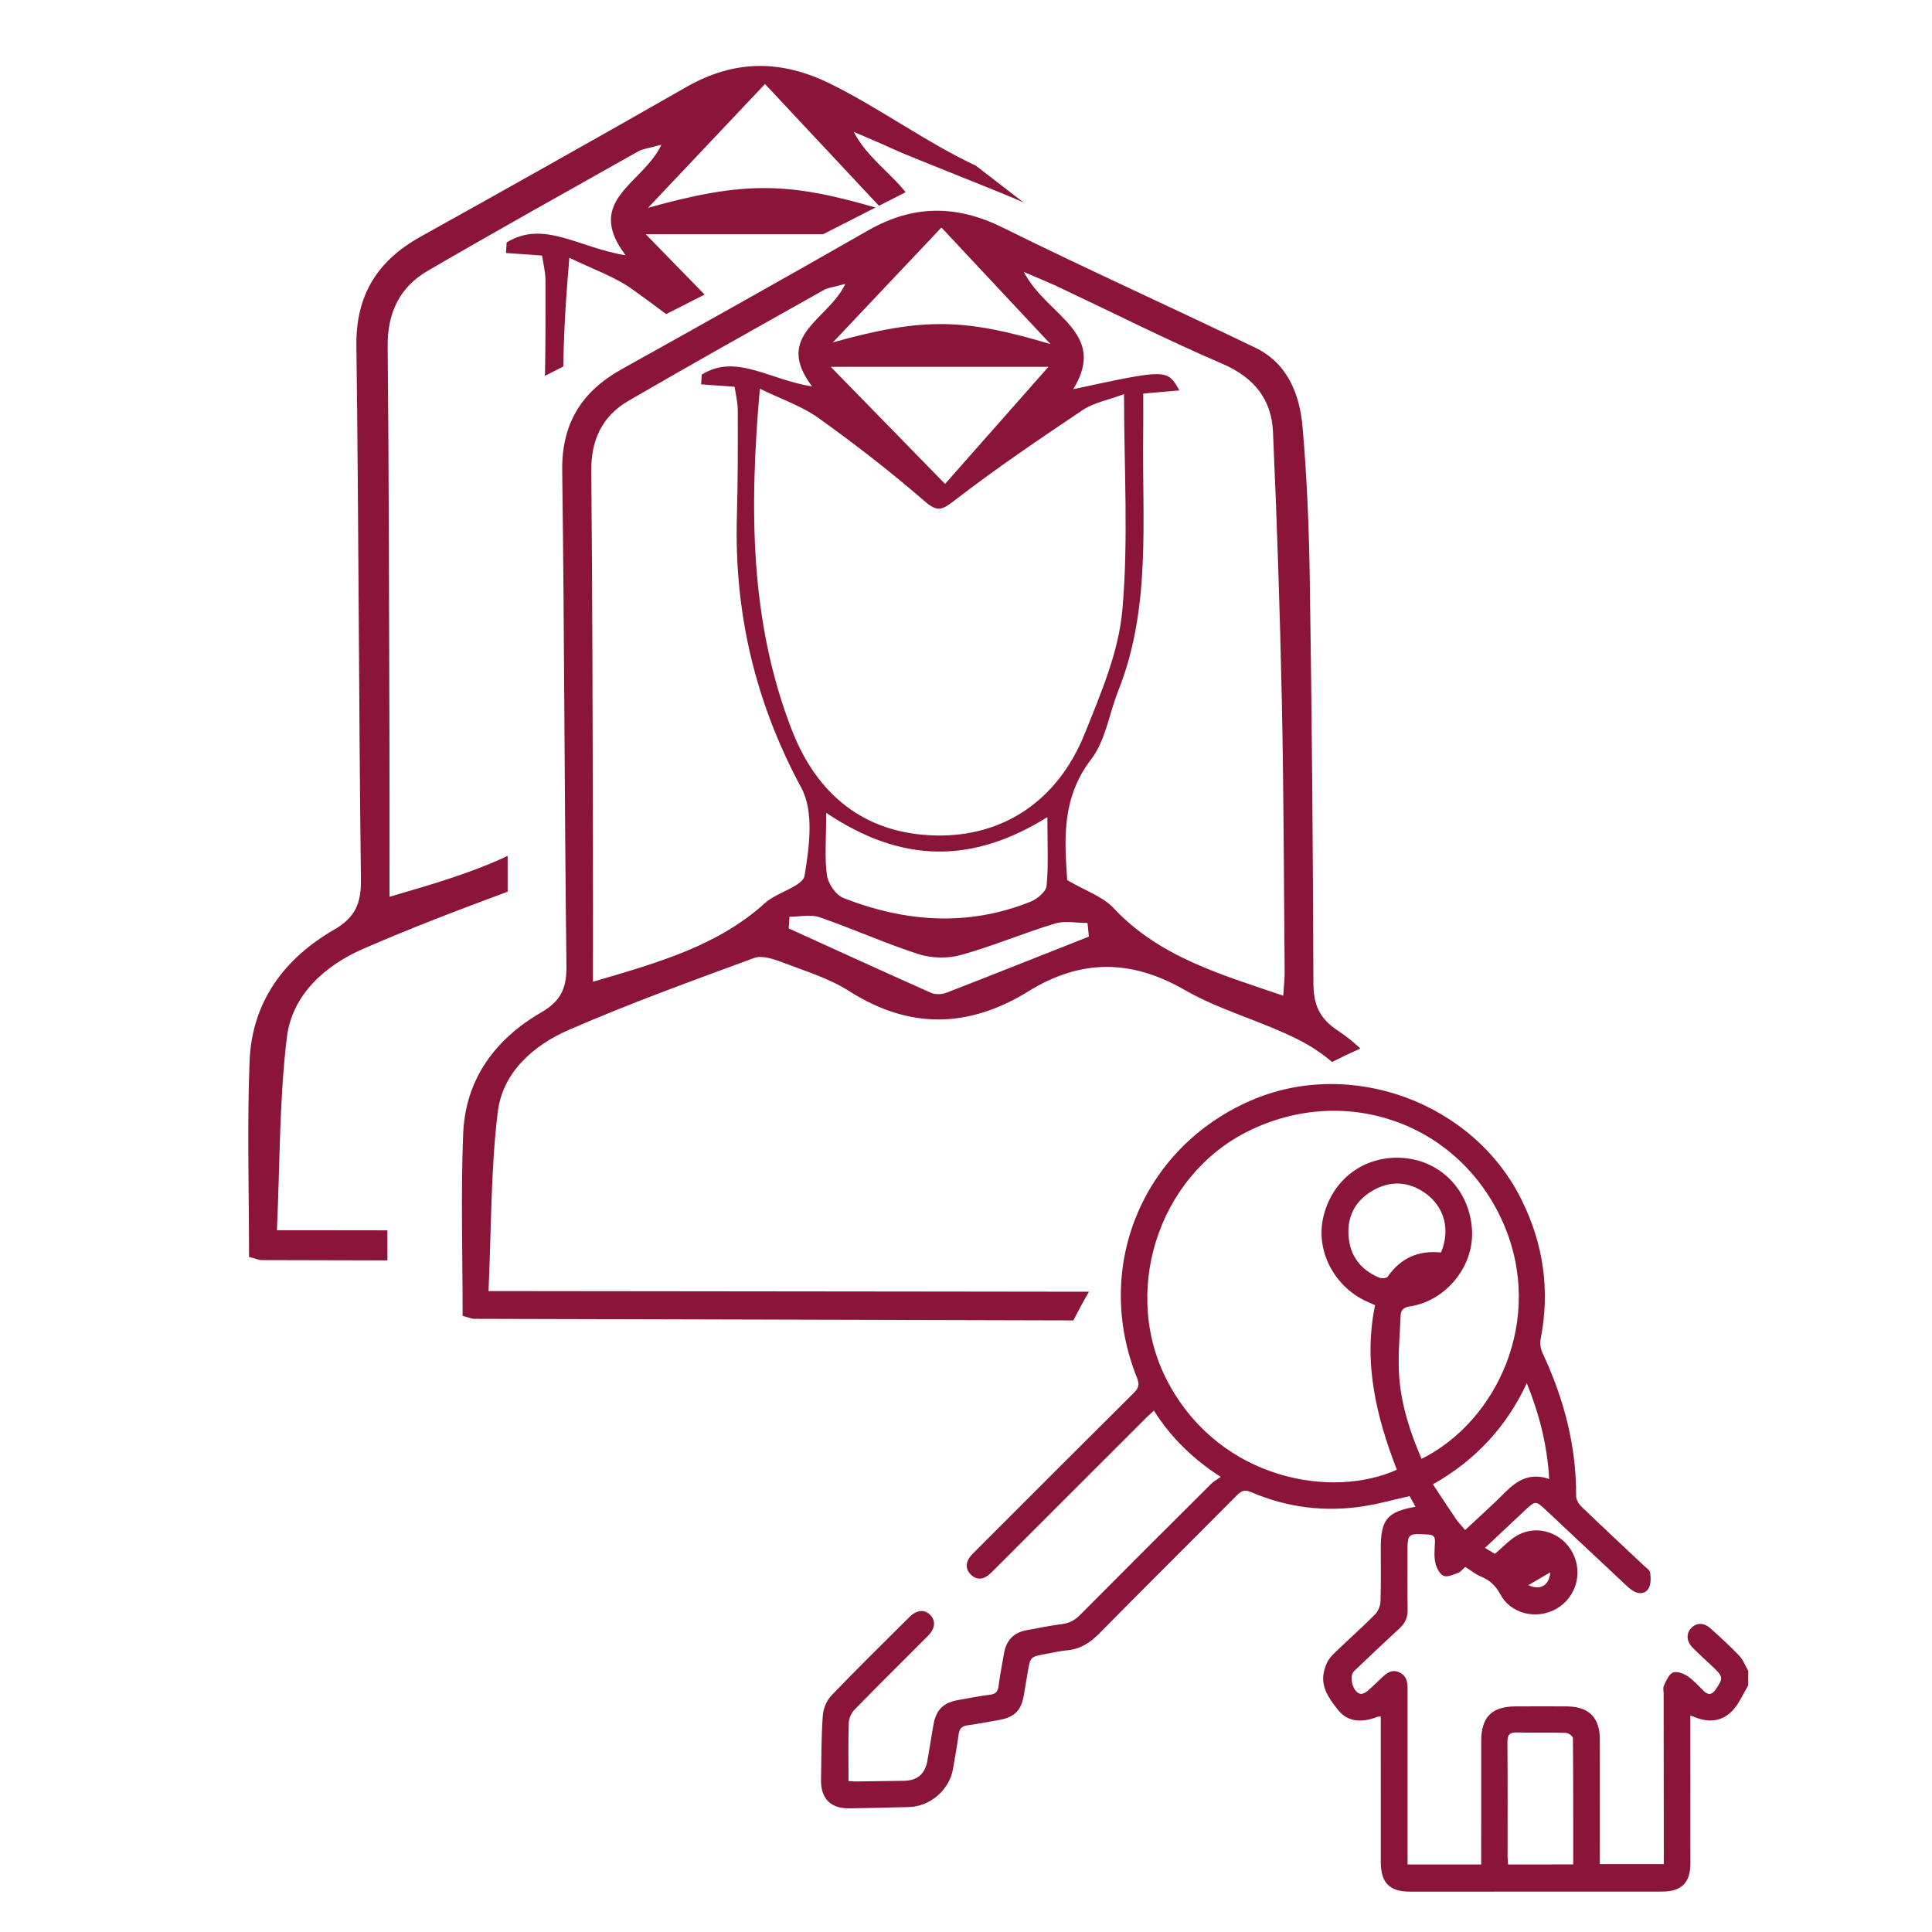 <?xml version="1.0" encoding="utf-8"?>
<!-- Generator: Adobe Illustrator 27.9.0, SVG Export Plug-In . SVG Version: 6.00 Build 0)  -->
<svg version="1.1" id="Layer_1" xmlns="http://www.w3.org/2000/svg" xmlns:xlink="http://www.w3.org/1999/xlink" x="0px" y="0px"
	 viewBox="0 0 500 500" style="enable-background:new 0 0 500 500;" xml:space="preserve">
<style type="text/css">
	.st0{fill:#8A1538;}
</style>
<g>
	<path class="st0" d="M452.44,436.15c-0.87,1.55-1.67,3.14-2.61,4.64c-2.71,4.31-6.6,5.52-11.28,3.58c-0.27-0.11-0.55-0.21-1.09-0.4
		c0,1.03,0,1.86,0,2.69c0,11.87,0.01,23.75,0.01,35.62c0,4.96-2.31,7.26-7.31,7.26c-21.72,0.01-43.43,0.02-65.15,0.02
		c-5.41,0-7.65-2.25-7.66-7.69c-0.01-11.64-0.01-23.28-0.01-34.92c0-0.85,0-1.71,0-2.72c-0.4,0.04-0.69,0.01-0.93,0.11
		c-4.03,1.58-7.6,1.22-9.9-1.55c-3.92-4.73-5.12-7.82-3.15-12.33c0.51-1.17,1.5-2.18,2.45-3.09c3.31-3.2,6.77-6.26,10.02-9.53
		c0.81-0.82,1.4-2.22,1.44-3.37c0.16-4.6,0.07-9.22,0.07-13.82c0-7.38,1.68-9.43,8.99-10.7c-0.55-0.99-1.07-1.92-1.53-2.76
		c-3.98,0.9-7.8,1.97-11.69,2.59c-10.1,1.62-19.91,0.41-29.33-3.62c-1.56-0.67-2.46-0.41-3.61,0.76
		c-11.89,11.98-23.87,23.85-35.72,35.86c-2.36,2.4-4.9,3.99-8.27,4.32c-1.86,0.18-3.69,0.6-5.54,0.94c-4,0.73-4,0.73-4.67,4.75
		c-0.34,2-0.67,4-1.01,6c-0.66,3.81-2.39,5.6-6.19,6.3c-2.76,0.51-5.53,1.02-8.31,1.41c-1.45,0.2-2.16,0.79-2.36,2.31
		c-0.39,3.02-0.97,6.01-1.47,9.01c-0.91,5.39-5.91,9.71-11.39,9.84c-5.15,0.12-10.31,0.28-15.46,0.34c-4.82,0.06-7.37-2.53-7.3-7.39
		c0.08-5.55,0.07-11.1,0.46-16.63c0.13-1.78,0.98-3.88,2.2-5.15c6.59-6.88,13.4-13.56,20.15-20.28c2-1.99,4.01-2.13,5.52-0.53
		c1.41,1.5,1.21,3.47-0.68,5.37c-6.34,6.37-12.74,12.67-19.01,19.1c-0.82,0.84-1.42,2.25-1.46,3.42c-0.16,4.91-0.07,9.83-0.07,15.01
		c0.55,0.04,1.21,0.12,1.87,0.12c4.14-0.04,8.28-0.1,12.42-0.17c3.57-0.06,5.55-1.78,6.15-5.31c0.51-3,1.01-6,1.51-9
		c0.69-4.11,2.55-5.95,6.71-6.64c2.62-0.44,5.22-1.01,7.85-1.31c1.51-0.18,2.15-0.73,2.33-2.27c0.34-2.78,0.92-5.54,1.38-8.31
		c0.56-3.38,2.41-5.51,5.84-6.13c3.07-0.56,6.13-1.21,9.22-1.59c1.9-0.24,3.3-1.01,4.64-2.36c11.28-11.36,22.62-22.67,33.97-33.97
		c0.6-0.6,1.4-1.01,2.45-1.76c-7.3-4.7-12.87-10.19-17.3-17.15c-0.76,0.7-1.37,1.23-1.95,1.8c-13.04,13.03-26.07,26.07-39.11,39.1
		c-0.61,0.61-1.21,1.23-1.88,1.75c-1.52,1.18-3.12,1.1-4.45-0.22c-1.33-1.32-1.38-2.93-0.29-4.46c0.49-0.69,1.14-1.28,1.74-1.89
		c13.59-13.59,27.16-27.19,40.8-40.73c1.25-1.24,1.43-2.18,0.78-3.81c-11.44-28.39,1.2-59.37,29.2-71.69
		c25.9-11.4,57.86,0.3,70.35,25.66c5.65,11.47,7.35,23.39,4.9,35.95c-0.22,1.13-0.03,2.53,0.46,3.57
		c5.51,11.74,8.79,23.98,8.72,37.04c-0.01,0.92,0.63,2.06,1.33,2.73c5.35,5.15,10.78,10.2,16.18,15.29c0.62,0.59,1.57,1.2,1.66,1.89
		c0.16,1.33,0.21,2.96-0.42,4.04c-0.8,1.37-2.48,1.56-3.95,0.66c-0.79-0.48-1.49-1.12-2.17-1.76c-6.9-6.46-13.78-12.94-20.68-19.4
		c-2.33-2.18-2.57-2.17-4.96,0.07c-3.46,3.24-6.92,6.5-10.58,9.93c1.12,0.68,2.02,1.23,2.56,1.55c2.12-1.77,3.85-3.75,6.02-4.9
		c5.19-2.75,11.47-0.5,14.15,4.72c2.67,5.2,0.79,11.54-4.28,14.41c-5.08,2.87-11.73,1.35-14.48-3.76c-1.25-2.32-2.78-3.69-5.1-4.64
		c-1.41-0.58-2.63-1.62-3.97-2.47c-0.69,0.6-1.19,1.32-1.87,1.57c-1.24,0.44-2.88,1.19-3.8,0.73c-1.04-0.52-1.84-2.17-2.1-3.46
		c-0.35-1.73-0.14-3.58-0.07-5.37c0.05-1.3-0.44-1.76-1.75-1.83c-5.37-0.31-5.37-0.35-5.36,4.98c0,4.84-0.04,9.69,0.03,14.53
		c0.03,1.94-0.64,3.43-2.06,4.74c-3.97,3.65-7.88,7.36-11.78,11.08c-1.44,1.37-0.34,5.49,1.61,5.89c0.54,0.11,1.34-0.32,1.83-0.73
		c1.32-1.1,2.54-2.31,3.78-3.5c1.24-1.18,2.53-2.15,4.37-1.37c1.9,0.8,2.24,2.4,2.24,4.23c-0.01,14.14,0,28.28,0,42.42
		c0,0.99,0,1.99,0,3.11c6.38,0,12.52,0,19.05,0c0-0.92,0-1.82,0-2.71c0-9.76-0.01-19.53,0.01-29.29c0.01-6.14,2.74-8.87,8.84-8.9
		c4.45-0.02,8.91-0.04,13.36,0c5.66,0.05,8.49,2.9,8.5,8.53c0.02,10.69,0,21.39,0,32.28c5.52,0,10.92,0,16.55,0
		c0-1.01,0-1.92,0-2.84c-0.01-13.75-0.02-27.5-0.04-41.24c0-0.7-0.22-1.52,0.06-2.09c0.6-1.24,1.22-2.88,2.29-3.38
		c0.93-0.44,2.69,0.16,3.73,0.84c1.61,1.06,2.92,2.57,4.33,3.93c1.21,1.17,2.12,0.92,3.04-0.4c2.01-2.92,2-3.32-0.67-5.83
		c-1.76-1.66-3.56-3.28-5.27-5c-1.61-1.62-1.72-3.6-0.43-5.02c1.34-1.47,3.28-1.55,5.01,0c2.56,2.29,5.1,4.61,7.47,7.1
		c1.02,1.08,1.57,2.6,2.34,3.92C452.44,433.65,452.44,434.9,452.44,436.15z M355.87,337.78c-0.52-0.23-0.99-0.46-1.48-0.66
		c-8.89-3.67-14.04-13.28-11.9-22.23c2.38-9.9,10.86-16.06,20.91-15.19c9.8,0.85,17.15,8.77,17.57,18.94
		c0.38,9.18-6.77,17.99-15.96,19.43c-1.61,0.25-2.47,0.82-2.53,2.36c-0.2,5.28-0.76,10.58-0.37,15.82c0.54,7.4,2.83,14.46,5.79,21.3
		c19.5-9.71,31.92-36.05,21.24-60.78c-11.26-26.07-40.91-36.62-66.26-23.94c-23.51,11.76-32.95,42.29-20.38,65.33
		c13.67,25.05,42.48,29.72,59,22.2C356.2,366.65,352.77,352.69,355.87,337.78z M407.15,482.51c0-11.04,0.02-21.87-0.08-32.7
		c0-0.48-1.17-1.33-1.81-1.35c-4.21-0.12-8.43,0.03-12.64-0.1c-1.98-0.06-2.51,0.61-2.5,2.54c0.08,9.83,0.04,19.66,0.04,29.5
		c0,0.68,0.08,1.35,0.13,2.12C395.9,482.51,401.34,482.51,407.15,482.51z M379.18,395.97c3.58-3.36,7.13-6.52,10.48-9.88
		c3.12-3.14,6.52-4.99,11.27-3.32c-0.49-8.67-2.51-16.64-5.79-24.81c-5.41,11.57-13.49,20.07-24.3,26.18
		c2.08,3.14,3.94,6.02,5.87,8.84C377.4,394,378.27,394.88,379.18,395.97z M372.92,324.15c2.48-5.82,0.92-11.83-4.04-15.35
		c-4.25-3.02-8.86-3.34-13.43-0.79c-4.56,2.55-6.82,6.62-6.45,11.81c0.36,5.18,3.13,8.87,7.98,10.84c0.61,0.25,1.87,0.15,2.16-0.26
		C362.47,325.61,367.02,323.53,372.92,324.15z M395.55,410.23c3.01,1.48,5.43,0.06,5.66-3.31
		C399.33,408.02,397.44,409.13,395.55,410.23z"/>
</g>
<path class="st0" d="M100.26,318.41c-5.45-0.01-10.9-0.01-16.35-0.02c-3.51,0-7.02,0-12.24,0c0.78-17.36,0.61-33.76,2.57-49.9
	c1.34-11.08,9.91-18.65,19.74-22.93c12.28-5.35,24.82-10.13,37.4-14.79v-9.27c-9.22,4.36-19.44,7.34-30.58,10.59
	c0-14.23,0.03-27.26-0.01-40.29c-0.11-34.06-0.13-68.13-0.46-102.19c-0.08-8.64,3.08-15.28,10.34-19.51
	c18.06-10.51,36.31-20.69,54.51-30.93c1.17-0.66,2.63-0.78,5.99-1.72c-4.72,10.15-20.13,14.27-9.26,28.62
	c-12.17-1.95-21.24-9.24-30.79-3.32c-0.06,0.91-0.11,1.82-0.17,2.72c2.83,0.2,5.67,0.41,9.34,0.67c0.29,2.02,0.88,4.24,0.88,6.46
	c0.02,8.22,0.03,16.44-0.13,24.66l4.74-2.41c0.14-9.24,0.73-18.61,1.57-28.14c6,2.94,11.68,4.84,16.33,8.17
	c2.93,2.1,5.84,4.24,8.72,6.41l9.95-5.06c-5.35-5.48-10.44-10.69-15.24-15.62c14.79,0,30.45,0,45.92,0l13.55-6.9
	c-22.55-6.54-33.9-6.91-58.87,0.07c10.15-10.74,20.03-21.2,30.27-32.04c9.49,10.14,19.23,20.55,29.49,31.52l6.91-3.52
	c-3.85-4.91-10.14-9.21-13.44-15.62c4.93,2.14,7.5,3.18,10,4.36c4.41,2.08,29.61,11.84,34,13.95l-12.4-9.56
	c-12.83-6.01-24.81-14.84-37.5-21.12c-12.92-6.39-24.98-6.34-37.43,0.78c-22.83,13.05-45.77,25.92-68.74,38.71
	c-11.21,6.24-16.82,15.12-16.64,28.34c0.61,46.03,0.61,92.07,1.18,138.1c0.08,6.11-1.5,9.78-6.96,12.93
	c-12.92,7.46-21.23,18.68-21.85,33.9c-0.67,16.7-0.15,33.45-0.15,50.79c1.67,0.42,2.51,0.81,3.35,0.81
	c10.82,0.03,21.64,0.05,32.46,0.08V318.41z"/>
<path class="st0" d="M128.96,248.3"/>
<path class="st0" d="M281.83,334.3c-13.33-0.02-26.65-0.03-39.98-0.05c-34.69-0.05-69.37-0.08-104.06-0.11c-3.26,0-6.51,0-11.36,0
	c0.73-16.11,0.57-31.32,2.38-46.3c1.24-10.28,9.2-17.3,18.32-21.27c15.73-6.86,31.91-12.7,48.03-18.64
	c1.98-0.73,4.87,0.19,7.08,1.04c5.95,2.27,12.24,4.16,17.55,7.54c15.65,9.97,30.97,9.55,46.4,0.02c13.44-8.3,26.46-8.36,40.39-0.34
	c9.3,5.35,20.06,8.08,29.66,12.99c3.21,1.64,6.03,3.54,8.49,5.66c2.41-1.22,4.85-2.38,7.33-3.48c-1.76-1.67-3.71-3.24-5.89-4.68
	c-4.83-3.2-6.24-6.8-6.26-12.3c-0.11-34.67-0.41-69.35-0.93-104.02c-0.2-13.3-0.71-26.63-1.88-39.87
	c-0.74-8.48-3.87-16.47-12.26-20.52c-21.74-10.48-43.75-20.39-65.37-31.09c-11.99-5.93-23.18-5.88-34.74,0.72
	c-21.19,12.11-42.47,24.05-63.79,35.92c-10.4,5.79-15.6,14.03-15.44,26.3c0.57,42.71,0.57,85.44,1.1,128.15
	c0.07,5.67-1.4,9.08-6.46,12c-11.99,6.92-19.7,17.33-20.27,31.46c-0.62,15.5-0.14,31.04-0.14,47.13c1.55,0.39,2.33,0.75,3.11,0.75
	c51.65,0.14,103.29,0.26,154.94,0.41C279.06,339.21,280.41,336.73,281.83,334.3z M244.9,256.93c-1.17,0.45-2.86,0.5-3.98,0
	c-12.3-5.47-24.54-11.08-36.8-16.65c0.06-1.01,0.13-2.01,0.19-3.02c2.61,0,5.45-0.68,7.79,0.12c8.61,2.97,16.95,6.76,25.62,9.55
	c3.37,1.08,7.57,1.17,10.98,0.22c8.24-2.29,16.17-5.67,24.36-8.15c2.57-0.78,5.58-0.12,8.39-0.12c0.12,1.17,0.23,2.34,0.35,3.51
	C269.5,247.25,257.22,252.16,244.9,256.93z M239.17,129.61c3.43,2.98,4.56,2.46,7.93-0.14c10.69-8.25,21.9-15.85,33.13-23.37
	c2.81-1.88,6.45-2.53,10.67-4.1c0,19.52,1.17,37.84-0.44,55.92c-0.96,10.87-5.59,21.62-9.74,31.96
	c-6.99,17.43-21.2,26.72-38.55,26.34c-18.68-0.41-30.8-10.79-37.19-27.17c-10.94-28.03-11.07-57.39-8.33-88.46
	c5.57,2.73,10.84,4.49,15.16,7.58C221.24,114.92,230.43,122.03,239.17,129.61z M215,94.94c18.13,0,37.66,0,56.33,0
	c-8.79,9.95-17.8,20.16-26.75,30.3C233.73,114.12,223.86,104.02,215,94.94z M270.86,229.27c-0.14,1.51-2.46,3.4-4.19,4.1
	c-16.23,6.51-32.45,5.26-48.4-0.97c-1.94-0.76-3.94-3.67-4.25-5.82c-0.65-4.57-0.2-9.3-0.2-16.22
	c19.56,13.14,37.82,13.21,57.24,1.11C271.06,218.46,271.37,223.9,270.86,229.27z M274.23,74.41c14.04,6.62,27.91,13.64,42.17,19.76
	c8.14,3.5,12.66,9.16,13.04,17.54c1.05,23.26,1.81,46.54,2.3,69.82c0.49,23.3,0.53,46.61,0.73,69.91c0.02,1.85-0.21,3.69-0.37,6.24
	c-16.2-5.52-32.06-10-43.96-22.72c-2.76-2.95-7.14-4.37-11.95-7.19c-0.61-9.77-1.73-20.96,6.23-31.31
	c3.7-4.81,4.61-11.73,6.96-17.62c8.62-21.6,6.16-44.26,6.48-66.65c0.05-3.29,0.01-6.58,0.01-10.33c3.5-0.31,6.32-0.55,9.36-0.82
	c-3.15-5.56-3.15-5.56-27.49-0.31c9.12-14.78-6.91-18.96-12.77-30.36C269.53,72.35,271.91,73.31,274.23,74.41z M243.64,58.88
	c9.07,9.7,18.38,19.64,28.22,30.16c-22.06-6.54-32.53-7.08-56.31-0.43C224.97,78.64,234.13,68.94,243.64,58.88z M162.62,103.75
	c16.76-9.75,33.69-19.19,50.59-28.7c1.08-0.61,2.44-0.72,5.56-1.59c-4.38,9.41-18.68,13.24-8.59,26.56
	c-11.29-1.81-19.71-8.58-28.57-3.08c-0.05,0.84-0.11,1.68-0.16,2.53c2.63,0.19,5.26,0.38,8.66,0.62c0.27,1.87,0.81,3.93,0.82,5.99
	c0.02,9.15,0.05,18.31-0.22,27.45c-0.74,24.99,4.72,48.22,16.7,70.42c3.27,6.05,2.04,15.23,0.82,22.64
	c-0.47,2.83-7.1,4.27-10.23,7.1c-12.13,10.97-27.15,15.31-44.54,20.38c0-13.2,0.03-25.29-0.01-37.39
	c-0.1-31.61-0.12-63.22-0.43-94.82C152.95,113.83,155.88,107.67,162.62,103.75z"/>
</svg>
